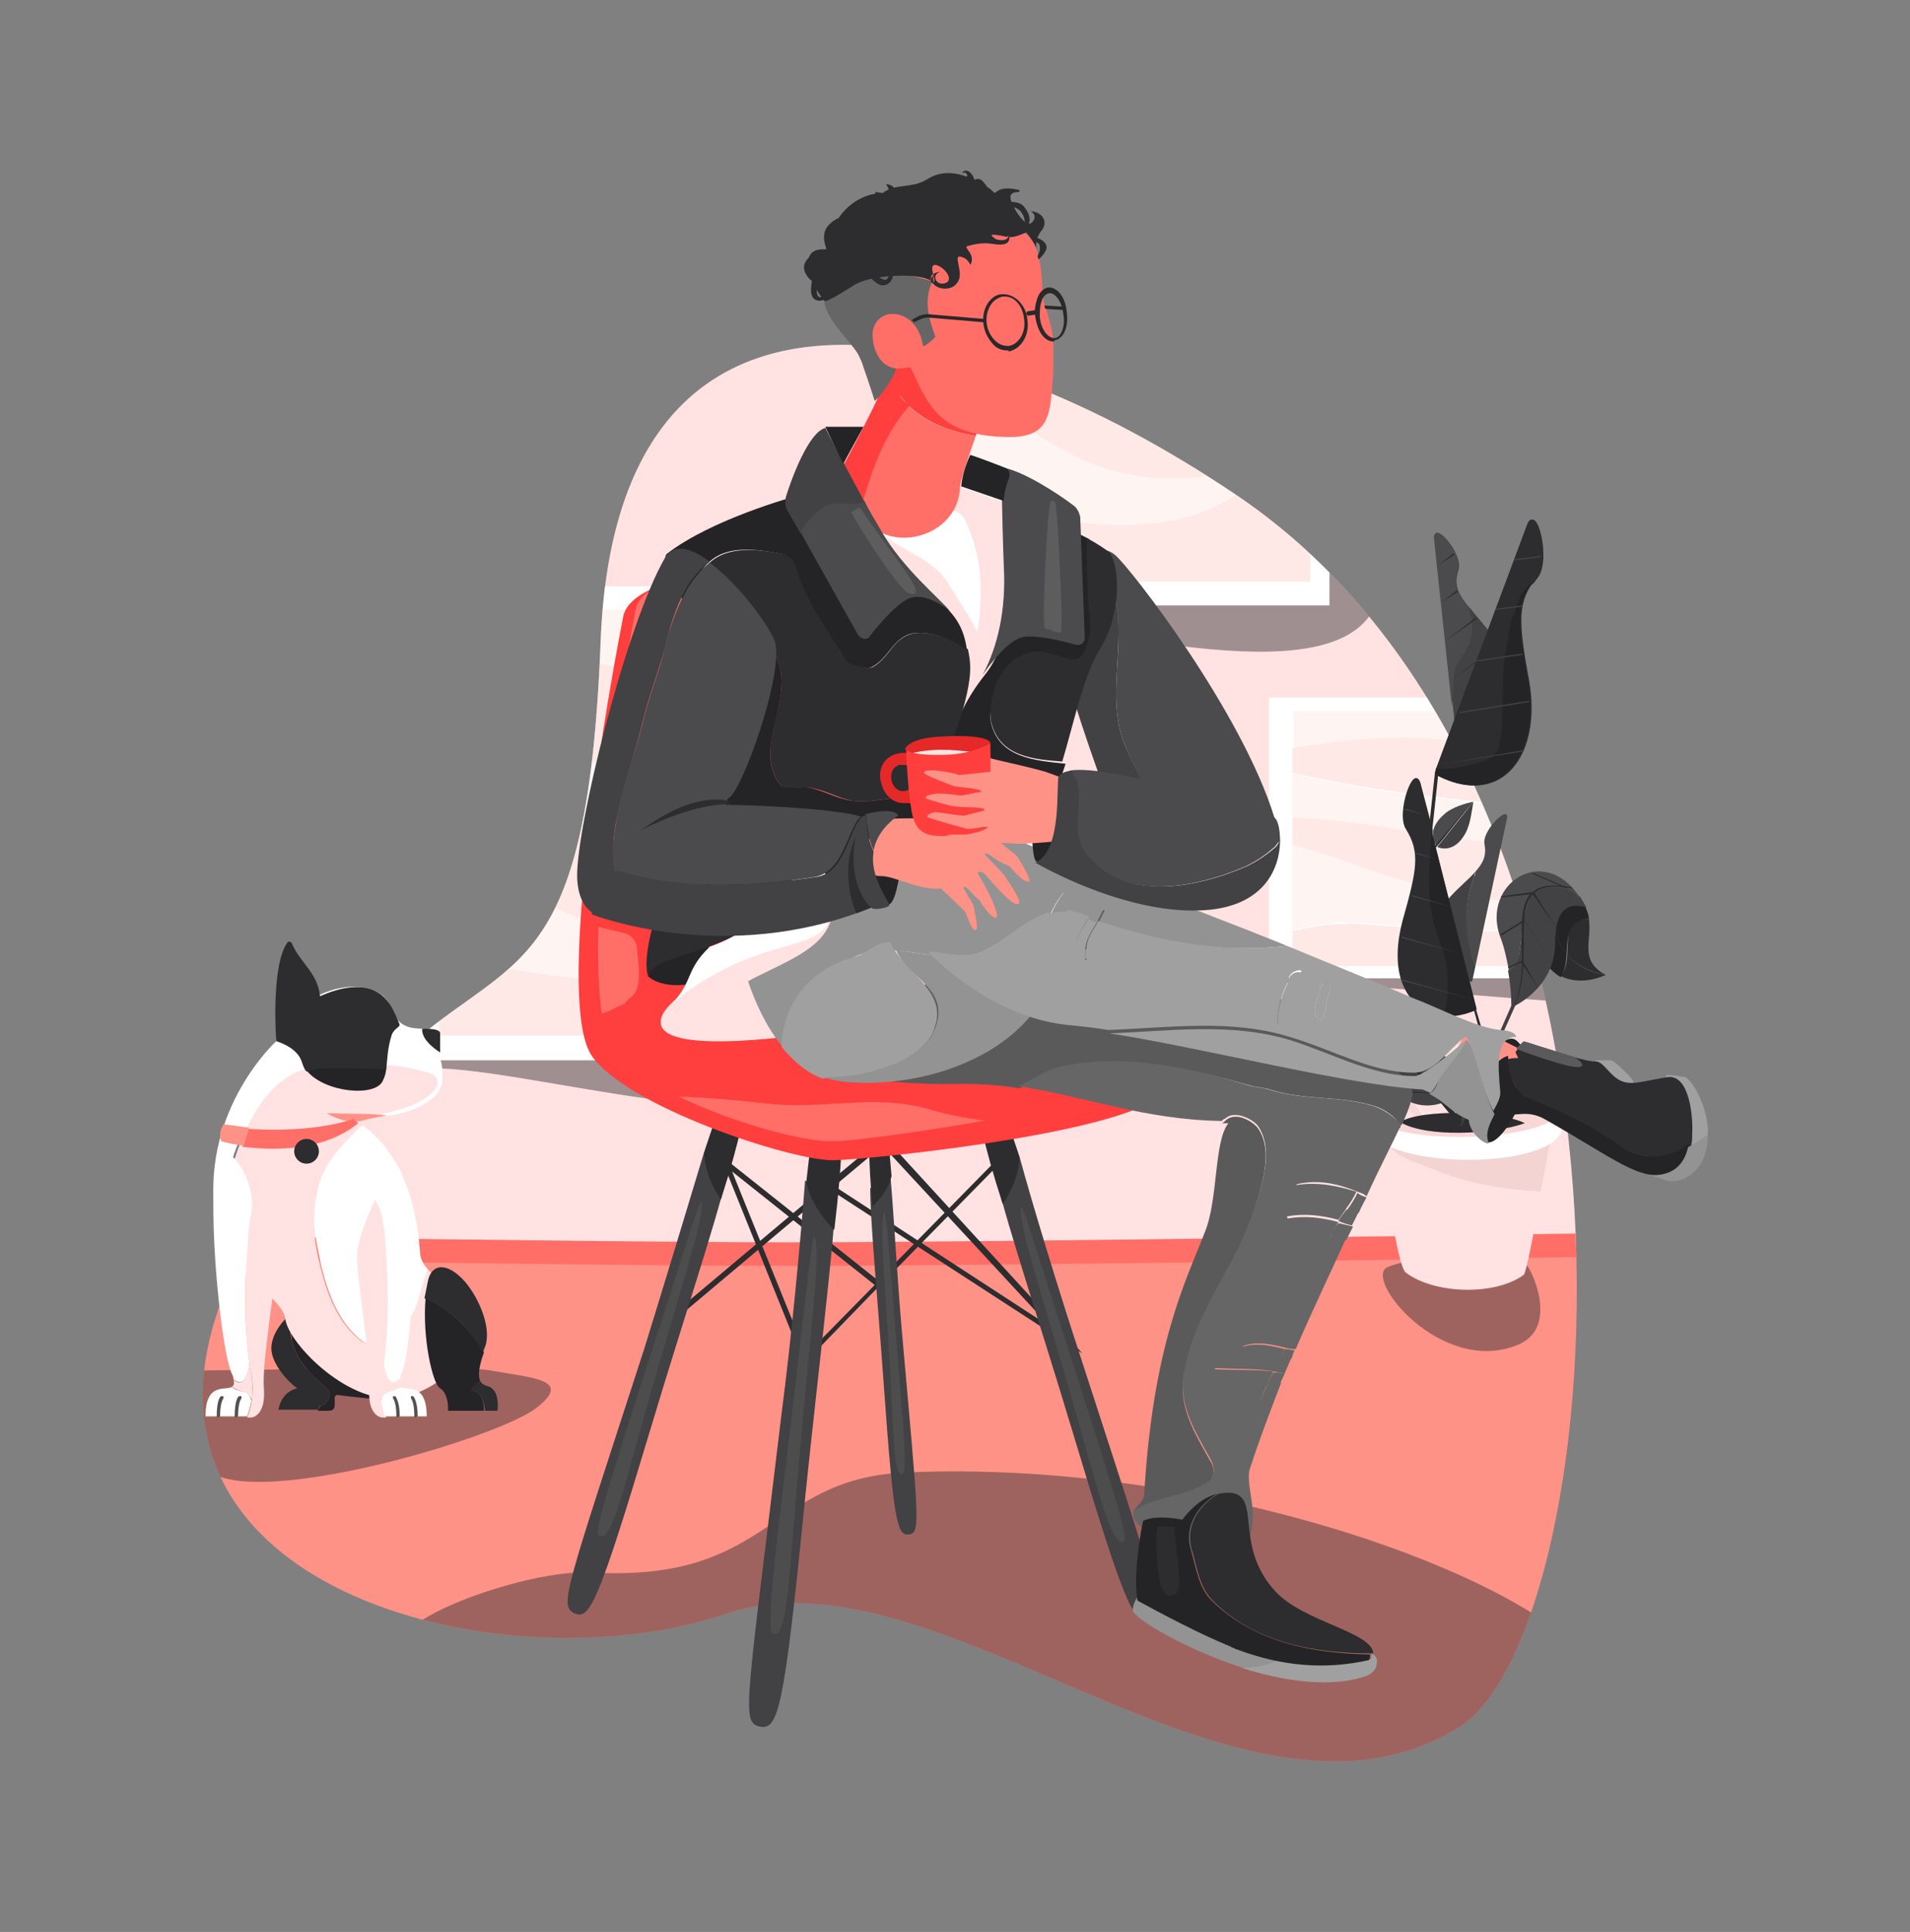 <svg id="Layer_1" xmlns="http://www.w3.org/2000/svg" xmlns:xlink="http://www.w3.org/1999/xlink" viewBox="0 0 170.1 172"><rect x="0" y="0" width="170.1" height="172" fill="#808080" stroke="none"/><style>.st1{fill:#fe9287}.st2{fill:#ffe2e1}.st3{fill:#ff6f68}.st4{opacity:.45;fill:#2d2c2f;enable-background:new}.st5{fill:#fff}.st6{opacity:.2}.st7{opacity:.5;fill:#fe9287;enable-background:new}.st9{fill:#f9d7d7}.st10{fill:#2d2c2f}.st11{fill:#424144}.st12{fill:#4b4a4c}.st13{fill:#242326}.st14{fill:#4d4d4d}.st15{fill:#ff3f3d}.st16{fill:#5b5a5a}.st17{fill:#666}.st18{fill:#a0a0a0}.st19{fill:#939393}.st20{fill:#2b2828}.st22{fill:#e52929}.st23{fill:#525252}</style><defs><path id="SVGID_1_" d="M129.9 153.8c-19.6 12.1-46.3-16.6-65.3-10.1C40.7 151.8-7.1 137 34.4 95 45 84.3 52.3 89 53.5 56.9 55 20.8 85.6 27.6 110 44c39.9 26.8 33.7 101.3 19.9 109.8z"/></defs><clipPath id="SVGID_2_"><use xlink:href="#SVGID_1_" overflow="visible"/></clipPath><g clip-path="url(#SVGID_2_)"><path class="st1" d="M42.5 177.6c2.5.2 5 .2 7.5.1 8.2-.4 16.2-.9 24.5-1.6 6.9-.6 13.6-1.4 20.6-2.4 4.4-.6 8.4-1.7 12.8-2.8 2.2-.5 4.3-1.2 6.4-2.1 18.8-8.6 38.7-14.5 56.1-25.5 5.1-2.2 10-5.1 14.2-8.7l-22.9-23H-17v60c8.3 1.2 16.1 2.1 24.3 2.9 11.9 1.1 23.4 2.5 35.2 3.1z"/><path class="st2" d="M-17-18.2v129.7h178.6s0-62.3 1.5-83.4c.8-11.3-1.3-45.3-1.3-45.3l-178.8-1z"/><path class="st3" d="M-17 109.5s65.4 1.1 87.2 1.1c22.9 0 91.5-1.1 91.5-1.1v2.1s-68.4 1.1-91.2 1.1c-21.9 0-87.5-1.1-87.5-1.1v-2.1z"/><path class="st4" d="M84.1 12.4s-1.8 42.2 0 42.2c8.9-.1 31.1 7.1 37.3.9 6.4-6.4.3-33.3-1.6-41-.3-1.2-1.4-2.1-2.6-2.1H84.1z"/><path class="st5" d="M83.2 11.7h35.2v42.2H83.2V11.7z"/><g class="st6"><path class="st1" d="M90.4 45.7c-1.9-.3-3.8.2-5.4 1v5.1h31.7V39.5c-2.1 1.4-4.3 2.9-6.6 4.5-6.1 4-13.1 2.7-19.7 1.7z"/><path class="st1" d="M97.5 32.9c-4-1-8.4-2.9-12.6-3.2v4c.1.1.2.1.3.2 4 2.3 7.3 5.4 11.4 7.1 3.1 1.4 6.6 1.8 10 1.5 1.7-.2 3.1-1.2 4.4-2.2 1.9-1.3 3.7-2.7 5.5-4v-4.7c-5.6 4.4-12.6 3-19 1.3zm-1.9-15c-3.6-.6-7.3.1-10.7 1.3V23c5.7 2.7 11.8 4.1 18.2 5.3 3.8.7 7.3-.2 10.6-2 1-.6 2-1.1 2.9-1.6v-4.6c-6.8 1-13.9-1-21-2.2z"/><path class="st7" d="M84.9 13.8v5.4c3.4-1.2 7.1-2 10.7-1.3 7.1 1.2 14.2 3.2 21 2.2v-6.3H84.9zm28.8 12.5c-3.2 1.8-6.8 2.7-10.6 2-6.4-1.2-12.5-2.5-18.2-5.3v6.6c4.2.3 8.6 2.2 12.6 3.2 6.4 1.7 13.5 3.1 19.1-1.4v-6.8c-.9.6-1.9 1.1-2.9 1.7zm-7 16.1c-3.4.3-6.9-.2-10-1.5-4.1-1.8-7.4-4.8-11.4-7.1-.1-.1-.2-.1-.3-.2v13c1.7-.8 3.5-1.3 5.4-1C97 46.7 104 48 110 44c2.3-1.6 4.5-3 6.6-4.5v-3.3c-1.8 1.3-3.6 2.7-5.5 4-1.4 1-2.8 2-4.4 2.2z"/></g><path class="st4" d="M38.2 52.9s-1.8 42.2 0 42.2c8.9-.1 31.1 7.1 37.3.9 6.4-6.4.3-33.3-1.6-41-.3-1.2-1.4-2.1-2.6-2.1H38.2z"/><path class="st5" d="M37.3 52.2h35.2v42.2H37.3V52.2z"/><g class="st6"><path class="st1" d="M44.5 86.1c-1.9-.3-3.8.2-5.4 1v5.1h31.7V80c-2.1 1.4-4.3 2.9-6.6 4.5-6.1 4-13.1 2.7-19.7 1.6z"/><path class="st1" d="M51.6 73.3c-4-1-8.4-2.9-12.6-3.2v4c.1.1.2.1.3.2 4 2.3 7.3 5.4 11.4 7.1 3.1 1.4 6.6 1.8 10 1.5 1.7-.2 3.1-1.2 4.4-2.2 1.9-1.3 3.7-2.7 5.5-4V72c-5.5 4.5-12.6 3-19 1.3zm-1.8-14.9c-3.6-.6-7.3.1-10.7 1.3v3.8c5.7 2.7 11.8 4.1 18.2 5.3 3.8.7 7.3-.2 10.6-2 1-.6 2-1.1 2.9-1.6v-4.6c-6.9 1-14-1-21-2.2z"/><path class="st7" d="M39 54.3v5.4c3.4-1.2 7.1-2 10.7-1.3 7.1 1.2 14.2 3.2 21 2.2v-6.3H39zm28.8 12.4c-3.2 1.8-6.8 2.7-10.6 2-6.4-1.2-12.5-2.5-18.2-5.3V70c4.2.3 8.6 2.2 12.6 3.2 6.4 1.7 13.5 3.1 19.1-1.4V65c-.9.7-1.9 1.2-2.9 1.7zm-7 16.2c-3.4.3-6.9-.2-10-1.5-4.1-1.8-7.4-4.8-11.4-7.1-.1-.1-.2-.1-.3-.2v13c1.7-.8 3.5-1.3 5.4-1 6.7 1.1 13.6 2.4 19.7-1.7 2.3-1.5 4.5-3 6.6-4.5v-3.3c-1.8 1.3-3.6 2.7-5.5 4-1.5 1.1-2.8 2.1-4.5 2.3z"/></g><path class="st4" d="M114.2 62.5s-2.2 25.1 0 25c10.7-.1 37.6 4.2 45.1.5 7.7-3.8.4-19.8-1.9-24.3-.4-.7-1.7-1.2-3.2-1.2h-40z"/><path class="st5" d="M113 62.1h42.5v25H113v-25z"/><g class="st6"><path class="st1" d="M121.7 82.3c-2.4-.2-4.6.1-6.6.6V86h38.3v-7.3c-2.6.9-5.2 1.7-8 2.6-7.2 2.4-15.6 1.6-23.7 1z"/><path class="st1" d="M130.3 74.7c-4.8-.6-10.2-1.8-15.2-1.9v2.4l.4.1c4.8 1.4 8.8 3.2 13.8 4.2 3.8.8 8 1.1 12.1.9 2-.1 3.7-.7 5.4-1.3 2.3-.8 4.5-1.6 6.7-2.4v-2.8c-6.9 2.6-15.4 1.8-23.2.8zm-2.2-8.9c-4.4-.4-8.8.1-13 .8v2.2c6.9 1.6 14.3 2.4 22 3.1 4.3.4 8.6 0 12.8-1.2 1.2-.3 2.4-.6 3.5-.9v-2.7c-8.2.6-16.8-.6-25.3-1.3z"/><path class="st7" d="M115.2 63.4v3.2c4.1-.7 8.5-1.2 13-.8 8.5.7 17.1 1.9 25.4 1.3v-3.8h-38.4zm34.7 7.4c-4.1 1.2-8.5 1.6-12.8 1.2-7.7-.7-15.1-1.5-22-3.1v3.9c5 .2 10.4 1.3 15.2 1.9 7.8 1 16.3 1.9 23.1-.8v-4c-1.1.2-2.3.5-3.5.9zm-8.5 9.5c-4.2.2-8.3-.1-12.1-.9-5-1-9-2.9-13.8-4.2l-.4-.1v7.7c2-.5 4.2-.8 6.6-.6 8 .6 16.5 1.4 23.8-1 2.8-.9 5.4-1.8 8-2.6v-2c-2.2.8-4.4 1.6-6.7 2.4-1.7.6-3.3 1.2-5.4 1.3z"/></g><path class="st4" d="M43.6 122c3.9.7 7.5.8 4.1 3.4-3.5 2.6-22.7 8.3-28.3 6-3.9-1.6-12.5-4.4-15.8-4.6-8.3-.7-6-4.6-6-4.6 16.3 0 43.3-.7 46-.2zm9.1 18c16 .9 15.7-8.3 27.8-8.9 34.8-1.6 71.1 15.9 60.7 22.6s-33.1 2.2-45.1.8-26.7 2.9-37.4 2.9-8.4-9.7-19.1-10.3c-10.7-.5 6-7.5 13.1-7.1z"/></g><path class="st4" d="M123.6 112.8c2.9-1.2 9.3-.9 12.4-.1.2 0 3.1 5.6-1 7.1-6.8 2.6-13.7-6.1-11.4-7z"/><path d="M123.6 101.9c1 1.3 2.6 1.6 4 2.2 3.1 1.3 6.4 1.8 9.6 2 .7-3.5 1.3-7 1.3-7h-16.4s.1.7.4 1.6c.4.5.7.8 1.1 1.2z" fill="#f4d3d3"/><path class="st2" d="M127.6 104.1c-1.4-.6-3-.9-4-2.2-.3-.4-.7-.8-1.1-1.1l.3 1.2c.6 2.4 1.6 10.7 2.4 11.3 2.5 1.9 7.9 2.1 10.5.2.2-.1.9-3.8 1.6-7.4-3.4-.2-6.6-.7-9.7-2z"/><path class="st5" d="M139.1 100.5v-1.8h-1.6c-3.6-1.5-12.4-1.8-15.2 0h-.8v1.7h.1c2 3.9 16.9 3.7 17.5.1z"/><path class="st9" d="M124.2 97l2 2.9c.3 0 .6 0 .9-.1l-2-2.8c-.3-.1-.6-.1-.9 0z"/><path class="st2" d="M127.9 97.3c-.9-.2-1.9-.4-2.8-.4l2 2.8h.6c.6-.1 1.1-.6 1.4-1.2.3-.7-.7-1-1.2-1.2zm-4-.3c-1.4.3-2.4.8-2.4 1.5 0 .5.3 1 .9 1.4 1.3 0 2.5 0 3.8-.1l-2-2.9c-.1.1-.2.1-.3.1z"/><path class="st1" d="M134.4 99.1c0 .2 0 .5.1.8h.1c.2-.8.1-1.6.2-2.4 0-.2.1-.3.1-.5h-.3c0 .6-.1 1.3-.2 2.1z"/><path class="st9" d="M134.9 96.9c0 .2-.1.3-.1.5-.1.8 0 1.6-.2 2.4h-.1c0-.2-.1-.5-.1-.8.1-.7.2-1.5.2-2.2-3.4-.5-8-.5-10.8.1 1.4-.1 2.7 0 4.1.4.5.1 1.5.5 1.2 1.1-.2.6-.7 1.1-1.4 1.2-1.8.1-3.5.2-5.3.2 3.6 2.4 16.7 1.6 16.7-1.2 0-.7-1.7-1.3-4.2-1.7z"/><path class="st10" d="M135.8 100c-2.1-1.1-9.3-1.3-11.1-.1 2.3 1.4 8.3 1.1 11.1.1z"/><path class="st11" d="M127.8 47.9l1.8 16.8c3.1.2 6.4-4 3.3-8.1-2.4-3.1-3.7-3.8-3-5.9.4-1.4-2.2-4.4-2.1-2.8z"/><path class="st11" d="M130.7 57.8c.6-1.2.6-2.5.2-3.7.5.7 1.2 1.4 2 2.5 3.1 4.1-.2 8.2-3.3 8.1l-.2-1.8c.1-1 .1-2 .2-2.9.1-.9.7-1.5 1.1-2.2z"/><path class="st12" d="M129.8 50.7c-.4 1.4 0 2.2 1 3.4.4 1.2.5 2.5-.2 3.7-.4.8-1 1.3-1.1 2.2-.1.9-.1 1.9-.2 2.9l-1.6-15c0-1.6 2.6 1.4 2.1 2.8z"/><path class="st10" d="M129.5 64l4.5-3.2v-.1h-.1l-4.4 3.3zm-.2-3.5l4.2-3v-.1h-.1l-4.1 3.1c-.1-.1-.1 0 0 0-.1 0-.1 0 0 0-.1 0-.1 0 0 0zm-.6-3.4c.1 0 .1 0 0 0l2.8-2V55h-.1l-2.7 2.1c0-.1 0-.1 0 0 0-.1 0-.1 0 0zm-.3-3.5s.1-.1 0 0l1.4-.9v-.1h-.1l-1.3 1c0-.1 0-.1 0 0 0-.1 0-.1 0 0 0-.1 0 0 0 0zm-.3-3.3l1.4-.9v-.1h-.1l-1.3 1c-.1-.1-.1-.1 0 0-.1 0-.1 0 0 0z"/><path class="st12" d="M128.5 72.6c-1.4 1.3-.8 2.4-.6 2.7l3.3-3.9h-.1c-.4.1-1.8.4-2.6 1.2z"/><path class="st11" d="M131.2 71.5v-.1l-3.2 4c.2.1 1.5.6 2.5-1.2.5-.9.6-2.3.7-2.7z"/><path class="st10" d="M131.2 71.3l-3.3 3.9-.7.8v.1h.1l.7-.8c0 .1 3.2-4 3.2-4z"/><path class="st10" d="M128.2 75l-.3-1.7.3 1.7zm1.6-2l-.2-1.1.2 1.1c.1 0 0 0 0 0zm.8-1l-.1-.5.1.5zm-1.6 2l-.3-1.6.3 1.6z"/><path class="st10" d="M128.2 75c0-.1 0-.1 0 0 0-.1 0-.1 0 0l1.8-.2-1.8.2zm1.6-2c0-.1 0-.1 0 0 0-.1 0-.1 0 0l1.1-.2-1.1.2zm.8-1l.5-.1-.5.1zm-1.6 2l1.6-.2-1.6.2zm-1.2-5.3c0-.1.1-.1.2-.1s.1.1.1.2l-3.4 31.6h-.3l3.4-31.7z"/><path class="st10" d="M136 46.7l-8.1 21.7c-.1.3 0 .5.3.7 3.6 1.8 6.3.5 7.5-2.3.7-1.6.9-3.8.5-6.1-1-5.4-1.1-7.2.7-9.3 1.2-1.4-.1-6.7-.9-4.7z"/><path class="st10" d="M135 54.6c0 .1-.2.2-.2.3-.2.5-.2.9-.3 1.4-.1.3 0 .5-.1.8l-.3 1.5c-.4 2.7.1 5.2-.5 7.8-.3 1-1.3 1.4-2.2 1.6-1.1.3-2.3.5-3.4.4l8.1-21.7c.8-2 2.1 3.3.8 4.8-.1.1-.2.3-.3.4-.9.7-1.5 1.6-1.6 2.7z"/><path class="st13" d="M127.9 68.4c1.1.2 2.3-.1 3.4-.4.9-.2 2-.6 2.2-1.6.6-2.6.1-5.2.5-7.8.1-.5.1-1 .3-1.5.1-.3 0-.5.1-.8.1-.5.1-.9.3-1.4 0-.1.2-.2.2-.3.2-1.1.7-2.1 1.6-2.8-1.5 2-1.3 3.8-.4 8.9.4 2.3.2 4.4-.5 6.1-1.2 2.8-3.9 4.1-7.5 2.3-.2-.1-.3-.4-.2-.7z"/><path class="st11" d="M128.1 68.1l7.6-1.2v-.1h-.1l-7.5 1.3c0-.1-.1-.1 0 0-.1-.1 0 0 0 0zm1.9-4.6l6.2-1v-.1h-.1l-6.2 1c.1 0 0 0 .1.1-.1-.1 0 0 0 0zm1.5-4.6l4.1-.6v-.1h-.1l-4.1.6c.1 0 0 0 .1.1-.1-.1 0 0 0 0zm1.8-4.6l2.3-.3v-.1h-.1l-2.3.3c.1 0 0 0 .1.1-.1-.1 0 0 0 0zm1.6-4.4l2.3-.3v-.1h-.1l-2.3.3c.1 0 0 0 .1.1-.1 0 0 0 0 0z"/><path class="st10" d="M141.5 81.8c.3 2-.9 3.7 1.5 5-1.6.7-3 .6-4 .1.8-1 .5-2.5.7-3.8.2-.9 1-1.3 1.8-1.3z"/><path class="st13" d="M137.2 83.2c1.8-5 3.7-3.3 4.1-2.2.1.3.2.5.2.8-.8 0-1.6.5-1.8 1.4-.3 1.2 0 2.7-.7 3.8-1.5-.9-2.2-2.5-1.8-3.8z"/><path class="st11" d="M138.5 80.6s.1-.1 0 0h.1c-.3 1.8 0 3.2.9 4.3 1.1 1.3 2.7 1.7 3.3 1.8v.1c-.6-.1-2.3-.5-3.3-1.9-.9-1-1.2-2.5-1-4.3zm-3.8 8.7c0-.1.1-.1.2-.1s.1.1.1.2l-4.8 10.8h-.3l4.8-10.9z"/><path class="st11" d="M135.3 84.9c.3-1.9.3-3.7 1.1-5.4.1-.2.4-.4.6-.5 1.1-.2 2.5-.2 3.4.6.1.1.2.2.3.2.2.3.4.7.6 1-1.6-.5-2.8.1-2.8 3.1 0 4.2-3.9 5.8-3.9 5.8 0-1.1-.1-2.2-.3-3.3.6-.3.9-.9 1-1.5z"/><path class="st12" d="M140.7 79.9c-.1 0-.2-.1-.3-.2-.9-.8-2.3-.8-3.4-.6-.3 0-.5.2-.6.5-.9 1.7-.8 3.5-1.1 5.4-.1.6-.4 1.2-.9 1.5-.2-1-.4-2.1-.8-3.1-1.7-4.7 3.9-8.4 7.1-3.5z"/><path class="st10" d="M134.7 89.9c1-1.8 1-4 1-6 0-1.9 0-3.6.9-4.4.7-.6 1.8-.7 3.4-.4V79c-1.7-.3-2.8-.2-3.5.4-1 .8-1 2.5-1 4.5.1 1.9.1 4.1-.8 6z"/><path class="st10" d="M137 88l-1.4-2.5-1.3.6v.1l1.2-.5L137 88zm1.3-2.2l-2.6-3.9-2.1 1.3.1.1 2.1-1.3 2.5 3.8zm.3-3.2l-2-3.2-2.9.4v.1l2.8-.3 2.1 3zm1.3-1.7l-.4-1.9-3-1.3v.1l3 1.3.4 1.8z"/><path class="st11" d="M123.1 95.7c2.1 3.5 4.7 2.7 5.3 2.5l-6.8-8.7v.3c0 .9.3 3.9 1.5 5.9z"/><path class="st12" d="M128.3 94.9c-.9-.8-2-1.1-2.9-1.9-.7-.6-1.3-1.3-1.8-2.1-.1-.1-.2-.3-.4-.4l-.4-.6c1.3.4 3.2 1.2 4.5 2.4 1.6 1.5 2 2.9 1.9 3.9-.1-.5-.5-1-.9-1.3z"/><path class="st11" d="M122.9 89.9l.4.6c.1.1.3.2.4.4.4.8 1.1 1.5 1.8 2.1.9.8 2 1.1 2.9 1.9.4.4.8.8 1 1.3 0 .7-.2 1.3-.6 1.8l-1.5.1-5.6-8.6.3.1c.1.1.5.2.9.3z"/><path class="st10" d="M121.6 89.6l6.8 8.7 1.5 1.8c.1.1.2.1.2 0 0 0 0-.1.1-.1v-.2l-1.5-1.8-7.1-8.4z"/><path class="st10" d="M128 97.3l-3.7-.2s-.1 0-.1.1c0 0 0 .1.1.1h3.7c0 .1 0 .1 0 0zm-3.5-4.2s0-.1 0 0l-2.4-.2s-.1 0-.1.1c0 0 0 .1.1.1h2.4c0 .1 0 0 0 0zm-1.6-2.1l-1.1-.1s-.1 0-.1.1c0 0 0 .1.1.1l1.1-.1c-.1.1 0 .1 0 0zm3.5 4.3c0-.1-.1-.1 0 0l-3.6-.3s-.1 0-.1.1c0 0 0 .1.1.1l3.6.1c-.1.1 0 0 0 0z"/><path class="st10" d="M128.5 93.5s0-.1 0 0c-.1-.1-.1 0-.1 0l-.5 3.8s0 .1.1.1.1 0 .1-.1l.4-3.8zm-3.7-2.9c-.1-.1-.1 0-.1 0l-.3 2.5s0 .1.1.1c0 0 .1 0 .1-.1l.2-2.5zm-1.9-.6c0-.1 0-.1 0 0-.1-.1-.1 0-.1 0l-.1 1.1s0 .1.1.1c0 0 .1 0 .1-.1V90zm3.8 1.8c0-.1 0-.1 0 0-.1-.1-.1 0-.1 0l-.4 3.5s0 .1.1.1c0 0 .1 0 .1-.1l.3-3.5z"/><path class="st12" d="M131.3 78c.1-.1.1-.3.1-.4.7-.8 1-1.4.8-2.5-.2-1.2 2.3-3.6 2-2.2L131.4 86c-1.1-2.5-1.1-5.4-.1-8z"/><path class="st11" d="M129 80c1-1.1 1.9-1.8 2.4-2.4 0 .1-.1.3-.1.4-1 2.6-.9 5.5.1 8l-.3 1.4c-2.7-.2-5.2-4.1-2.1-7.4z"/><path class="st10" d="M131.2 86.8l-3.6-3.2 3.6 3.2c.1 0 .1 0 0 0zm.6-3s-.1 0 0 0l-3.4-3 3.4 3c0-.1 0-.1 0 0zm.7-3l-2.2-2 2.2 2c.1 0 .1 0 0 0zm.6-3l-1.1-.9 1.1.9c.1 0 .1 0 0 0zm.6-2.8l-1.1-.9 1.1.9c.1-.1.1 0 0 0 .1 0 .1 0 0 0zm-2.5 14.7c0-.1.1-.1.1-.1.1 0 .1.1.1.1l1.3 4.4h-.3l-1.2-4.4z"/><path class="st10" d="M126.4 69.7l5.1 20.1c-3.5 1.5-5.8.1-6.7-2.5-.5-1.5-.4-3.4.1-5.3 1.3-4.6 1.6-6.1.3-8.2-.9-1.4.7-5.9 1.2-4.1z"/><path class="st10" d="M125 82c1.3-4.6 1.6-6.1.3-8.2-.9-1.4.6-5.9 1.2-4.1l1.1 4.2c-.2 3.2-.6 6.4.6 9.5.9 2.1 1.1 4.7.5 6.9-1.9-.1-3.2-1.3-3.8-3.1-.5-1.4-.5-3.3.1-5.2z"/><path class="st13" d="M128.1 83.5c-1.2-3.1-.8-6.3-.6-9.5l4 15.9c-1.1.5-2 .6-2.9.6.6-2.4.4-4.9-.5-7z"/><path class="st11" d="M131.3 89l-6.5-1.7v-.1h.1l6.4 1.8s.1 0 0 0zm-1.2-4.1l-5.3-1.4v-.1c0-.1 0 0 .1 0l5.2 1.5c0-.1 0-.1 0 0zm-.9-4.2l-3.5-.9v-.1h.1l3.4 1c0-.1 0 0 0 0zm-1.2-4.2l-2-.5v-.1h.1l1.9.6c.1 0 .1 0 0 0 .1 0 .1 0 0 0zm-.9-3.9l-2-.5V72h.1l1.9.6c0-.1 0-.1 0 0z"/><path class="st10" d="M96.4 120.5l-22.5-14.6-15.1 12.7-.3-.4 15-12.6-.9-.6.3-.4 1 .6 4.8-4 .2.2 17.5 19.1zm-22.1-14.9l19.2 12.5L78.6 102l-4.3 3.6z"/><path class="st10" d="M71.6 121.4l-7.5-18.6L78.2 114l11.5-11.7.3.3-11.5 11.7.6.5-.3.4-.7-.5-6.5 6.7zm-6.4-17.1l6.6 16.3 6.1-6.2-12.7-10.1z"/><path class="st11" d="M69.6 125.9c-3.1 25.8-3.6 27.4-2 27.8 1.7.4 2.2-1.2 4.1-20.3 1.1-10.7 2.5-21.9 2.7-26.4-.8-.7-1.7-1.4-2.7-1.9-.4 5.3-1.2 13.9-2.1 20.8z"/><path class="st14" d="M71.2 129.6c1.3-14.3 1.8-17.4 1.4-19.4-.2-1.2-.7 4.2-2.4 18.5-1.4 11.2-1.9 16.5-1.4 16.7 1.4.8 1.5-5.9 2.4-15.8z"/><path class="st10" d="M73.5 96.6c-.5-.3-1.1 3.2-1.7 8.7.5 2 1.7 3.4 2.5 4.2 1.6-13.4-.1-12.5-.8-12.9z"/><path class="st11" d="M57.4 120c-7 21.6-7.6 22.9-6.3 23.6 1.4.7 2.1-.6 6.9-16.6 2.7-9 5.8-18.3 6.7-22.2-.6-.8-1.2-1.5-2-2.2-1.3 4.3-3.5 11.6-5.3 17.4z"/><path class="st14" d="M58.1 123.5c3.5-12 4.4-14.6 4.4-16.4 0-1.1-1.3 3.5-5.2 15.5-3 9.4-4.4 13.8-4 14.1 1.2.9 2.4-4.9 4.8-13.2z"/><path class="st10" d="M65.6 95.5c-.4-.4-1.4 2.6-2.9 7.1.1 1.9.9 3.3 1.5 4.2 3.6-11.3 1.9-10.9 1.4-11.3z"/><path class="st11" d="M96.1 120.4c7 21.6 7.6 22.9 6.3 23.6-1.4.7-2.1-.6-6.9-16.6-2.7-9-5.8-18.3-6.7-22.2.6-.8 1.2-1.5 2-2.2 1.2 4.4 3.4 11.6 5.3 17.4z"/><path class="st14" d="M95.3 124c-3.5-12-4.4-14.6-4.4-16.4 0-1.1 1.3 3.5 5.2 15.5 3 9.4 4.4 13.8 4 14.1-1.1.8-2.4-4.9-4.8-13.2z"/><path class="st10" d="M87.9 95.9c.4-.4 1.4 2.6 2.9 7.1-.1 1.9-.9 3.3-1.5 4.2-3.6-11.2-1.9-10.8-1.4-11.3z"/><path class="st11" d="M80.3 118.3c1.5 17 1.7 18.1.7 18.3-1.1.2-1.4-.9-2.3-13.4-.5-7.1-1.2-14.4-1.2-17.4.5-.5 1.1-.8 1.8-1.1.3 3.4.6 9 1 13.6z"/><path class="st14" d="M79.2 120.7c-.6-9.4-.8-11.4-.5-12.7.2-.8.4 2.8 1.2 12.2.6 7.4.9 10.9.5 11-.9.4-.8-4-1.2-10.5z"/><path class="st10" d="M78.5 99c.3-.2.6 2.1.9 5.7-.3 1.3-1.2 2.2-1.7 2.7-.8-8.9.3-8.2.8-8.4z"/><path class="st15" d="M55.5 54.9c-2.1 10.8-5.9 34.5-2.8 39.1 3.1 4.5 17.6 9.3 21.5 9.3 3.9-.1 29.5-2.8 29.6-6.7 0-.3.1-1.3-.1-1.4-3-1.2-14.2-3.4-16.4-7.8-2.2-4.6-9.7-28.5-11.2-33.4-1.3-4.7-19.7-3.9-20.6.9z"/><path class="st3" d="M55.8 89.3c-.2-.3.4-.1.2-.4 1.6-.8.9-3.3.8-4.8-.1-.4-.5-.9-1-1.1-.9-.2-1.7-.4-2.5-.6-.1 3.1 0 5.8.3 7.9l.3-.1c.6-.3 1.3-.7 1.9-.9zm47.9 5.8c0-2.6-14.1-3.2-16.4-7.8-2.2-4.6-9.1-27.9-11.2-33.4-1.7-4.5-18.6-4.3-19.5.4-1 5.2-2.2 13.3-2.9 20.8 3.4-.8 6.8-1.4 10.4-.8 2.3.5 4.5 1 6.4 2.3 1 .7 1.8 1.7 2.7 2.5.6.7.9 1.6 1.4 2.4.2.3.3.7.4.9 2.8 6.2 9.1 9.3 15.9 10.3 2.6.4 5 1.5 7.8 2.2.9.2 1.6 1.2 1.4 2 2.2-.5 3.6-1.2 3.6-1.8zm-35.6 3.1c-2.6-.3-5.1-.5-7.7-.6 4.9 2.4 11.3 4.1 13.8 4 1.7 0 7.7-.8 13.9-1.9-1.7-.2-3.4-.5-5.1-1-4.9-1.4-9.9.2-14.9-.5z"/><path class="st15" d="M98.7 95.2c-2.8-.7-5.2-1.9-7.8-2.2-6.8-1-13.1-4.1-15.9-10.3-.1-.3-.2-.7-.4-.9-.5-.8-.7-1.7-1.4-2.4-.9-.8-1.7-1.9-2.7-2.5-2-1.3-4.1-1.9-6.4-2.3-3.6-.6-7 0-10.4.8-.2 2.5-.4 4.9-.5 7.1.8.2 1.7.4 2.5.6.6.2.9.7 1 1.1.1 1.6.7 4-.8 4.8.2.3-.4.1-.2.4-.7.2-1.3.6-2 .8l-.3.1c.2 1.3.5 2.3.9 3 1.1 1.6 3.3 3.1 5.9 4.3 2.5.1 5.1.3 7.7.6 5 .6 10-.9 15 .6 1.7.5 3.4.8 5.1 1 4.4-.8 8.9-1.7 11.9-2.7.5-.8-.2-1.7-1.2-1.9z"/><path class="st16" d="M111.2 96.6c.6.2 1.3.2 1.9.4 3.1 1 6.3.5 9.4 1.5.9.3 1.7.9 2.3 1.7.6-1.2.9-2.2 1-2.7.6-3.8-25.6-15.1-25.6-15.1s-2.5-5.1-6.1-7.5c-5.6-3.6-23.3-2.3-26.4 3.6-5.2 9.9 6.1 16.8 7.6 17.2 2 .5 6.3.9 10.4.8 1.7 0 3.4.1 5.1.4 1.3-.7 2.5-1.6 4-1.8 5.7-1.2 11 0 16.4 1.5zm-3.4 33.5c-1.4-2.5-3-5-2.3-8 1-5.3 4.6-9.1 6.1-14 .7-2.4 1.9-5.6.4-7.7-.5-.6-2-1.5-2.9-.6-.1.1-.2.2-.3.2h.6c-1.3 1.6-.9 6.8-2.1 9.7-1.7 4.4-4.6 9.9-5.4 23.3 0 .7-.8 1.1-1 1.7 1.8-1.3 4.6-1.2 6.6-2.6.7-.5.7-1.4.3-2z"/><path class="st17" d="M114.6 108.5c.4 1.5 2.1 1.8 3.8 1.9.2-.6.5-1.1.8-1.6-1.5-.4-3-.6-4.6-.3z"/><path class="st17" d="M118.4 110.4h1.5l.6-1.2c-.4-.1-.8-.2-1.3-.3-.4.4-.6.9-.8 1.5zm-3.1 9.8c-.3 0-.6-.1-.9-.1-.1.3-.2.5-.3.8.3 0 .6.1.9.1.1-.3.2-.6.3-.8z"/><path class="st17" d="M110.7 119.9c-.1 0-.2.2-.1.4 1.2.3 2.3.5 3.5.6.1-.2.2-.5.3-.8-1.2-.3-2.5-.6-3.7-.2zm2.2 3.2c.4 0 .8.1 1.1.1.1-.3.3-.6.4-.9-.3-.1-.7-.1-1-.1-.2.3-.3.6-.5.9z"/><path class="st17" d="M108.1 121.9c0 .4.4.5.6.6 1.4.2 2.8.5 4.2.6.2-.3.3-.6.5-1-1.7-.2-3.5-.1-5.3-.2zm12.3-12.8l.6-1.2c-.4 0-.8-.1-1.1-.2-.2.3-.5.6-.7 1 .4.2.8.3 1.2.4z"/><path class="st17" d="M122.4 98.5c-3.1-1-6.3-.5-9.4-1.5-.6-.2-1.3-.2-1.9-.4-5.4-1.6-10.7-2.8-16.4-1.7-1.5.3-2.7 1.2-4 1.8 5.9.9 11.2 3 18.1 3.1.1-.1.2-.2.3-.2.8-.8 2.4 0 2.9.6 1.5 2.1.4 5.3-.4 7.7-1.6 4.9-5.1 8.7-6.1 14-.7 3 .9 5.5 2.3 8 .4.7.4 1.6-.2 2-2 1.4-4.8 1.3-6.6 2.6-.2.4-.1.9.8 1.6 0 0 3.5 3.3 7.5 1.5.7.2 1.8-.1 2-.8.8-2.2-.4-4.6 0-6 .8-2.5 1.8-5.1 2.8-7.7-.4 0-.8-.1-1.1-.1-.3.6-.6 1.3-.8 2 .2-.7.4-1.3.8-2l-4.2-.6c-.2-.1-.6-.2-.6-.6 1.7.1 3.5 0 5.3.3.2-.4.5-.9.7-1.3-1.2-.1-2.3-.3-3.5-.6-.1-.1 0-.4.1-.4 1.2-.4 2.5-.1 3.7.2.1-.2.1-.4.2-.6-.1.2-.1.4-.2.6.3.1.6.1.9.1 1.5-3.5 3.1-6.8 4.5-9.9h-1.5c-1.7 0-3.3-.4-3.8-1.9 1.6-.3 3.1-.1 4.6.3.2-.3.5-.7.7-1-1.5-.2-2.9-.6-4.3-1.3-.2-.1-.4-.8 0-.9 1.9-.4 3.6 0 5.3.7.1-.2.2-.4.2-.6-.1.2-.1.4-.2.6.3.1.6.2.8.4 1.2-2.6 2.3-4.7 3.1-6.4-.7-.7-1.5-1.3-2.4-1.6z"/><path class="st17" d="M114.4 122.3c.2-.5.4-.9.6-1.4-.3 0-.6 0-.9-.1-.2.4-.4.9-.7 1.3.4.1.7.1 1 .2zm1.1-16.8c-.4.1-.2.8 0 .9 1.4.8 2.9 1.1 4.3 1.3.4-.5.7-1 1-1.6-1.6-.5-3.4-.9-5.3-.6zm6.2 1.1c-.3-.1-.6-.2-.8-.4-.3.6-.6 1.1-1 1.6.4.1.8.1 1.1.2.2-.5.5-1 .7-1.4z"/><path class="st18" d="M122.3 147.3c-.2-.2-.1 0-.2.4-2.9.7-5.6.6-8.2 0-.3.2-.6.3-.9.4-.8.3-1.6.3-2.4.4 3.8 1.2 8 1.8 11.1.7.5-.2.9-.6.9-1.1.1-.3 0-.6-.3-.8z"/><path class="st19" d="M113.9 147.7c-4.2-1-8.3-3.2-12.2-5.3-.1-.1 0-.4-.1-.5-.5.3-.8 1.3-.7 1.5.1.7 4.6 3.4 9.8 5.1.8-.1 1.6-.1 2.4-.4.2-.1.5-.2.8-.4z"/><path class="st10" d="M106.1 137.8c.5 1.7.7 3.5 1.9 4.7 3.8 3.8 9.1 4.7 14.3 4.7-.1-1.9-6.2-2.8-8.7-5.5-3.8-4.1-1.2-8.5-4-8.8-.4 0-.7 0-1.1.1-1.7 1-2.9 2.8-2.4 4.8z"/><path class="st13" d="M107.9 142.5c-1.2-1.2-1.4-3.1-1.9-4.7-.5-2 .7-3.8 2.4-4.8-1.8.4-3.1 2.3-3.1 2.3s-2.3-.5-3.5.1c-.2 1-.9 4.7-.5 7.1 2 1.1 5.6 3 8.3 4.1.1.1.3.1.4.2l.3.1c3.8 1.4 7.6 1.8 11.6.9.1-.1.1-.3.1-.5-5-.1-10.2-1-14.1-4.8z"/><path class="st10" d="M103.1 136c-.3.8 0 4.4.3 5.2.3.9.8 1.1 1.4.6s-.3-5.1-.2-5.9c0 .1-1.4-.1-1.5.1z"/><path class="st11" d="M100.2 66.4c-1.6-3.8-.2-8.1-.7-12.2-.1-.9-1.4-1.5-2.2-2.2-.5-.6-1-1.2-1.4-1.8-1.4 1.5-2.5 4.1-2.1 5.5 1.9 8.3 7.3 22.4 8.3 23.2.3.3 1.7-1 3.4-2.1-.4-.7-.8-1.4-1.1-2.1-1.4-2.9-3-5.5-4.2-8.3z"/><path class="st12" d="M113.5 72.8c-2.9-9.4-12.7-22.1-14.2-23.4-1.1-.9-2.4-.4-3.4.8.4.7.9 1.3 1.4 1.8.8.7 2.1 1.3 2.2 2.2.5 4.1-.9 8.4.7 12.2 1.2 2.9 2.8 5.5 4.2 8.3.3.7.7 1.4 1.1 2.1 1.6-1 3.4-1.8 4.9-1.2 2 .7 3.5-1.7 3.1-2.8z"/><path class="st2" d="M94.4 46.2c-2.2-.4-9.1-2.9-9.1-2.9L76.6 41l-3.3 3.3c3.8 0 7.7 0 11.5 1.1.5.1 1 .6 1.2 1 1.6 3.4 1.5 7.1.9 10.7.3.5.5 1.1.6 1.6-.1-.6-.4-1.1-.6-1.6-.4 2-.9 3.9-1.4 5.8-.5 1.6-1.4 3-2.5 4.4-.8 1.1-1.8 2-2.8 2.9 1.6 2.9 3 4.9 3.5 4.8 1.3-.1 12.9-28.5 10.7-28.8z"/><path class="st5" d="M79.9 48.5c1.6.9 3.3 2 4.2 3.7.2.3.7.7.8 1 .2.4.7.7.7 1.2.3-.1.2.4.5.3.1.9.4 1.6.8 2.4.7-3.6.7-7.3-.9-10.7-.2-.5-.7-.9-1.2-1-3.8-1.1-7.7-1.1-11.5-1.1l-1 1s-.5.5-.9 1.5c2.4.3 4.8.7 7.4.9.2.1.6.6 1.1.8z"/><path class="st2" d="M84.6 52.2c-.9-1.8-3.1-2.8-4.7-3.7-.5-.2-.8-.7-1.2-.8-2.5-.2-4.9-.6-7.4-.9-.6 1.4-1 3.8.7 7.3 1.7 3.8 5.4 11.2 8.2 16.1 1-.9 1.9-1.9 2.8-2.9 1.1-1.4 2-2.8 2.5-4.4.6-1.9 1.6-3.5 2-5.5-.2-1.1-2.7-4.9-2.9-5.2zm-2.1 22.9c-4.8 1.7-10.9 3.9-12.3 4.7 0 0-2.5 4.1-5 5.7-3.8 2.5-5.9 3.8-6.3 5.1-1.2 3.9 14.8 1.2 14.8 1.2l17.2-8.2c-3.5-1.9-6.5-5-8.4-8.5z"/><path class="st5" d="M88.8 73.1s-2.6.9-5.9 2c1.8 3.3 4.6 6.3 8 8 0 0 8.4-3.3 6.7-4.4-3.7-2.3-4.8-6.7-8.8-5.6z"/><path class="st3" d="M76.6 45.6c2.1 4 8.8 2.4 8.9-2.3.1-.7.7-2.5 1.4-4.5-2.3-.4-4.4-1.1-6-2.7-2.2 2.7-3.5 6.1-4.3 9.5z"/><path class="st15" d="M80.1 35.2c.3.3.6.7.9.9.8-1 1.8-1.8 2.8-2.5-2-1.2-4-2.2-4.4-1.1-.9 2.8-4.5 9.3-4.5 9.3-.2.9.5 2.3 1.7 3.8.9-3.4 2.1-6.9 4.4-9.5-.4-.3-.7-.6-.9-.9z"/><path class="st15" d="M83.7 33.6c-1.1.7-2 1.5-2.8 2.5 1.7 1.6 3.7 2.3 6 2.7.5-1.3.8-2.4.8-2.4s-1.9-1.6-4-2.8z"/><path class="st3" d="M81.1 32.7c1.5 3.2 2.4 6 8.3 6.2 4.3.2 4.1-2.1 4.4-5.7v-2.9c0-.7-.5-2.4-.8-3.3-.4-.9.3-6.1-2.6-6.6-2.8-.5-11.4-2.9-12.5-1.5-1.1 1.4 2.7 9.2 2.7 9.2s-3.3-1.1-3.2 2 2.2 2.8 3.7 2.6z"/><path class="st17" d="M83 25.1c.1-.2-5.8-1.4-5.8-1.4l-.4.7c-1.5 0-3.7.3-3.4 2.4.2 1.7 2.2 3.4 3 4.7.2.4.4.8.5 1.2.5 1.4 1 3 1 3 .5-.4 1.7-2 1.9-2.9-1.9-.2-2.3-2.8-2-3.6.6-2 3.9-1.7 4.4 1.6.2.1 1.1-.8 1.1-.8-.5-1.5-1.1-3-.3-4.9z"/><path class="st20" d="M89.7 31.2c-.5 0-1-.2-1.3-.6-.9-1-1.1-2.4-.5-3.5.3-.5.8-.9 1.3-.9 1.1-.1 2.2.9 2.3 2.3.2 1.4-.6 2.6-1.7 2.8.1-.1 0-.1-.1-.1zm-.2-4.8h-.2c-.4.1-.8.3-1.1.8-.6 1-.4 2.3.4 3.1.4.4.8.5 1.2.5.9-.1 1.6-1.2 1.4-2.4-.1-1.1-.8-2-1.7-2zm4.3 4c-.8 0-1.4-.9-1.6-2.2-.1-.6 0-1.1.2-1.7.2-.5.5-.8.9-.9.8-.1 1.6.8 1.7 2.2.2 1.3-.3 2.4-1.1 2.5 0 .1 0 .1-.1.1zm-.3-4.3c-.1 0-.1 0 0 0-.3 0-.6.3-.7.6-.2.5-.2 1-.2 1.5.1 1.1.7 1.9 1.3 1.9s1-1.1.8-2.1c-.1-1.1-.7-1.9-1.2-1.9z"/><path class="st20" d="M87.7 28.4L83 28c-.8-.1-1.2.1-1.8.5l.2.2c.6-.3.9-.5 1.6-.4l4.7.4c.1 0 .1-.1.1-.1 0-.2-.1-.2-.1-.2zm3.9-.3c-.1 0-.2-.1-.2-.2s.1-.2.2-.2l.7-.1c.1 0 .2.1.2.2s-.1.2-.2.2l-.7.1zm3.1-.8l-1.7-.1c0 .1.1.2.1.3l1.6.1c.1 0 .1-.1.1-.1 0-.2 0-.2-.1-.2z"/><path class="st10" d="M83.1 24.5c-.1.1-.2.3-.2.5v.1l.1.1c.2 0 .1-.3.1-.7zm-4.2-8.1s.7.9-.2.8c-.2 0-.5-.1-.7-.1-.1.2-.3.4-.4.6 1.5-.5 2.2 0 2.3 0 0 .1.1-1.3-1-1.3z"/><path class="st10" d="M92.3 22.1c-.1-.5.1-1.1.4-1.5.7-.8.2-1.7-.9-1.8 0 0 .7.4.1 1s-1.8-1.5-1.9-2.1c-.1-.5.3-.6.7-.6 0 0 .1 0 .1-.1 0 0 0-.1-.1-.1-.5-.1-1.4-.3-2 .2-.2.2-.2-.1-.7-.4-.3-.2-.5-1-1.2-.7-1-.4-2.6-1.1-4.3 0-1.3.8-2.8.3-3.9 1.2-2 0-3.4 1.4-3.9 2.2-2.3 1.1-.8 2.9-1.2 2.8-3.3-.2-.3 4.7 0 4.6.3 0 1.6-.8 2.7-1.5 1.7-.9 5.7-1 6.7-.3v-.1c0-.2 0-.4.2-.5-.1-.4-.2-.9.3-.8.7.2 1.6 1.3.8 1.6-.8.3-1.3-.7-.5-1-.2 0-.4.1-.6.2.1.4.2.7 0 .7L83 25c.1.7 1.7 1.1 2.3.1.6-.9-.6-2.6.4-2.2.7.2.7 1 .8.5.3-.9-.8-1.4-.3-1.5.7-.2 1.4-.3 2.1-.2 1.2.2 1.6 0 1.6-.6h-.1c-.1.2-.4.4-1.1.2 0 0-.6-.4-.3-.4.4 0 .9.1 1.3.2 0-.1.1-.1.1-.1v.1c.6.1 1.5-.4 1.6-.4.4.5.7.9.9 1.4z"/><path class="st10" d="M89.7 21.2l.1-.1c0-.1 0 0-.1.1zm-4.5-5c.2.3 1 .7 1.4.3.5-.4-.2-1.4-.6-1.3-.2 0-.3.1-.3.3.1-.2.2-.2.4 0 .2.3-.5.7-.8.4l-.1.3zm4.3 1.8c.6-.1 1.4 0 1.7.4.4.5.5.9.5 1.2 0 .3-.4.7-.4.7s.2-2-1.6-1.9c-1.3.2-.2-.4-.2-.4zm2.7 3.2c.3-.1 1.1.4 1 .9-.1.5-.7 1-.7 1l-.1-.3s.3-.5.2-.9c0-.3-.5-.4-.5-.4l.1-.3zm-18.5 5.3c-.2.2-.9.5-1.3 0s0-2 .1-2.2c.1-.2.3.7.3.7s-.2 1.2.1 1.4 1-.1 1-.1l-.2.2zm5.8-2.2c.1.3-.1 1-.8 1.1s-1.6-1.2-1.8-1.4c-.1-.2.8.2.8.2s.8.8 1.2.7c.3-.1.4-.9.4-.9l.2.3z"/><path class="st10" d="M72.8 25.3c-.6-.2-1.2-.9-1.2-1.5s.6-1 .6-1l.1.3s-.1.1 0 .7c0 .3.2.6.4.9l.1.6z"/><path class="st13" d="M58.9 84.1l-1.2 2.8s1.2 1.3 4.3.6c.4-1.5 1.3-3.6 1.3-3.6l-4.4.2zm29.4-19.6c-.3-1 .2-2 .4-3 0-.4.2-.8.5-1.1.9-.8 1.9-1.7 3-2 1.5-.4 3.6 1.6 4.5-.2.4-.8.7-1.8.6-2.7-.3-2.5-.3-5-.3-7.5-2.8-1.5-7.4-3.3-7.4-3.3s2.1 10.4-1.9 15.4c-6.4 8.1-1.6 14.7-.7 15 .9.3 5.4-1.4 5.4-1.4s.6.3.7-.2c.1-1 .4-1.9.8-2.8.4-.9.7-1.8 1-2.7-2.7-.3-5.8-.5-6.6-3.5z"/><path class="st10" d="M98.7 49.1c-.4-.3-1-.7-1.9-1.2 0 2.5 0 5 .3 7.5.1.9-.2 1.9-.6 2.7-.8 1.8-3.2-1.1-5.6.3-2.6 1.3-2.9 5-2.6 6 .8 3 3.8 3.2 6.3 3.4 1-3.3 1.9-7.7 3.4-10.1 2-3.2 1.7-7.7.7-8.6z"/><path class="st12" d="M95.6 45c-1.3-1-4.5-3.1-6.4-3.4 0 0 0 3.5.2 8.9.2 3.7-.5 7-1.9 9.6 0 0 1.8-2.7 3.3-3.3 1-.4 3.6.2 5 .6.4.1.7-.1.8-.5v-.3L96.2 46c-.1-.4-.3-.8-.6-1z"/><path class="st13" d="M86.4 40.5c-.4.9-.7 1.8-.8 2.8l3.8 1.3c0-.6.2-1.3.4-1.9.4-.9-.4-1.1-.4-1.1s-2.3-.9-3-1.1z"/><path class="st10" d="M69.5 59.5c.7 3.6-2.4 7.5.1 10.5.4.4 1.5 0 2.4.1 1.4.2 2.5.9 3.9 1.2 2 .3 5-.9 6.6.1 1.9-4 4-9.3 3.9-12.1 0-.5-.1-1-.2-1.5-1.5-.8-3.1-1.7-4.9-1.4-1.8.4-2.1 2.2-3.6 3-.3.1-.6.1-.8 0-.5-.3-1.1-.2-1.5-.7-1.7-2.9-3.5-5.3-4.5-8.5-.2-.6-.7-.8-1.2-.9-2.3-.4-5.1-.8-6.8 1.1-.8.9-1.3 2-2 3 .6 1.1 1.3 2.2 1.9 3.3 2.8-.2 6-.4 6.7 2.8zM59 79.6c-1.1 3.2-1.7 5.9-1.3 7.3.7-1.9 5.1-1.6 10.4-5.1 1.2-.8 2.4-1.5 3.7-2.1-4.3.2-8.5-.1-12.8-.1z"/><path class="st13" d="M82.5 71.4c-1.6-1-4.5.2-6.6-.1-1.4-.2-2.5-.9-3.9-1.2-.8-.1-2 .2-2.4-.1-2.5-2.9.6-6.8-.1-10.5-.7-3.2-4-3.1-6.7-2.9.7 1.3 1.5 2.5 2 3.4 1.3 2.4-3.3 12.2-5.8 19.5 4.3 0 8.5.3 12.8.1 2.5-1.2 5.1-2.3 7.7-3.2.3 0 1.6-2.2 3-5zm-3.8-21.8c-5.3-4.3-4.8-8.3-4.8-8.3-3.3.3-3.1 2.9-3.1 2.9s-7.4 2-11.4 5.1c-.5.4.3 2 1.4 4.1.7-1 1.2-2.1 2-3 1.7-2 4.5-1.5 6.8-1.1.5.1 1 .4 1.2.9.9 3.3 2.8 5.7 4.5 8.5.4.6 1 .5 1.5.7.3.1.6.1.8 0 1.5-.7 1.9-2.6 3.6-3 1.9-.3 3.4.6 4.9 1.4-.5-3.6-2.7-4.3-7.4-8.2z"/><path class="st11" d="M73.4 45.2c1-.6 2.8.1 3.6-.5-2-3.7-3.5-6.6-3.5-6.6-1.5.4-3 4.5-3.5 6.1-.1.4-.1.8.1 1.2l1.2 2.1c.5-.9 1.2-1.7 2.1-2.3z"/><path class="st12" d="M78.5 47.3c-.5-.9-1.1-1.8-1.5-2.7-.8.6-2.6-.1-3.6.5-.9.6-1.6 1.4-2.1 2.3l5.1 9.1c.2.3.6.5.9.3.1 0 .1-.1.2-.2.9-1.2 2.7-3.2 3.7-3.4 1.5-.4 3.4 1.2 3.4 1.2-.9-1.1-4.2-3.8-6.1-7.1z"/><path class="st13" d="M73.5 38h3.4l-1.1 2-.7 1.3-1.6-3.3z"/><path d="M76.6 45.2c-.3.1-.5.2-.8.4 1.2 2.2 4.4 7 5.1 7.2 2.2.7-1.6-3.5-4.3-7.6zm17-.6c.6-.1.4.7.5 1.1s.6 10.1.4 10.5-1-.3-1.4-.2c-.4 0 .2-11.4.5-11.4z" fill="#5e5d5e"/><path class="st19" d="M70.9 90.6c.8-.7 2-.8 2.6-1.8.9-1.3 1.3-3 2.6-3.6 1.8-.9 3.9-.6 5.9-.3 5.3.8 10.4.9 15.6.4L83.7 73.6S65.9 85.1 66.6 87.3c.6 1.8 1.6 4.1 3.1 5.9-.2-.9.4-1.9 1.2-2.6z"/><path class="st18" d="M82.3 93c.7-.6.9-1.3 1.1-2.1.6-2.9-3.1-4.6-4.1-7-1.3-.1-2 1-3.2 1.3-6.2 1.7-6.5 7.1-6.5 8 1 1.2 2.2 2.3 3.6 2.8 1.4 0 2.8-.2 4.2-.5 1.8-.4 3.6-1.1 4.9-2.5z"/><path class="st19" d="M88.9 86.6c-.6-.3-1.2-.7-1.8-1.1-1.7-.1-3.4-.3-5.1-.6-.7-.1-1.5-.2-2.2-.3 1 2.3 4.3 3.3 3.7 6.2-.2.8-.5 1.6-1.1 2.1-1.3 1.4-3.1 2-4.8 2.5-1.4.4-2.8.5-4.2.5.5.2 1.1.3 1.7.4 5.9.6 13.1-1.4 16.8-6l1.2-.6c-1.4-1.1-2.7-2.2-4.2-3.1z"/><path class="st18" d="M97.5 85.4c-3.5.3-6.9.4-10.4.1.6.4 1.2.8 1.8 1.1 1.5.9 2.8 2 4 3.3l6.1-3.2-1.5-1.3z"/><path class="st13" d="M132.1 94.3s2-2.4 2.9-1.7c2.9 2.3-1 9.4-2.5 9.1-1-.2-.4-7.4-.4-7.4z"/><path class="st1" d="M136.7 97l-2.4-.3-5.2-1.8s1.3-3.3 2.1-3.6c0 0 5.5 2.8 6.2 3.1 0 0 .3 2.6-.7 2.6z"/><path class="st18" d="M142.1 94.7v-.3h1.3c.3-.1 1.7 1.4 1.8 1.5.9 1.1-.3 1-.3 1s-2.6-2.2-2.8-2.2zm8 1.2c-.6-.1-1.1-.2-1.7-.2l-1.2 7.1c1.8-.1 3.5-.6 4.9-1.8v-.6c-.3-2.8-1.7-4.4-2-4.5z"/><path class="st19" d="M146.9 104.6l1.2.4c.7.3 1.6.2 2.3-.3.9-.6 1.7-1.7 1.7-3.7-1.4 1.2-3.1 1.7-4.9 1.8l-.3 1.8z"/><path class="st10" d="M136.1 97.8c2.9 1.2 5.6 2.4 8.3 4.3 1.5 1 3.5 1.1 5 .5l1.2-.6c.1-.3.1-.7.1-1 .1-1.4-.2-5.4-2.2-5.1s-3.2.8-4.2.3-1.5-1.7-2.2-1.7c-.6.1-4.1-1-6.1-1.7-.3-.1-.7.5-1 .8-.1.1.2.5.2.6-.3 0-.6 0-.9.1.1 1.3.6 3 1.8 3.5z"/><path class="st13" d="M149.3 102.5c-1.5.7-3.5.6-5-.5-2.7-1.9-5.4-3.1-8.3-4.3-1.1-.4-1.6-2.1-1.7-3.7-.7.2-1.3.8-1.5 1.7-.4 1.6.6 3.4 1.2 3.5 1 .2 2-.4 3.5.4 5.5 3.1 8.1 5.2 10.2 5 1.9-.2 2.5-1.6 2.7-2.8-.3.3-.7.5-1.1.7z"/><path class="st16" d="M135.1 93.4c.7.3 4.6 1.7 5.5 1.6.9-.1-.4-.9-.4-.9l-4.5-1.4c-.1.1-.8.7-.6.7z"/><path class="st19" d="M95.7 79.8c-.2-.4-.7-.5-.9-.4-.5.6-.9 1.3-1.2 2 .5-.2 1.1-.2 1.7-.2.2-.2.3-.4.5-.6 0-.3 0-.6-.1-.8z"/><path class="st19" d="M114.6 84.2c-10.9-4.4-20.6-7.8-23.9-9.4-1.8-.9-6.5-1.6-7-1.2-1.4 1-3.2 2.1-3.4 2.6-1.5 2.9 0 5.2.2 6.1.1.3.8 1.4 2.1 2.7 1.6.1 3.2.6 4.6.1 2.2-.9 4.1-3 6.3-3.6.3-.7.7-1.4 1.2-2 .2-.1.7 0 .9.4.1.3.1.6 0 .8-.2.2-.4.4-.5.6.4 0 .7.1 1.1.3.3.1.5.2.8.3.1-.1.2-.3.3-.4-.1 0-.2.1-.3.1.1 0 .2 0 .3-.1.1-.1.2-.3.3-.4-.1.1-.2.3-.3.4.4-.1.7-.4 1.1-.5l-.6 1.2c5.4 1.7 11.2 2.7 16.8 2z"/><path class="st19" d="M97.2 81.4c-.1.1-.2.3-.3.4.3.1.5.2.8.3l.6-1.2c-.3 0-.7.3-1.1.5zm35.9 17.8c-1-1.9-1.3-4.1-2.1-6.1-.1-.2-.4-.6-.4-.5-.4.3-.7.6-1.1.9-.8.7-1.3 1.7-1.5 2.8v.2c-.1.3-.4.7-.7.9 1.4.7 2 1.7 3.5 2.3.1 1.2 1.4 2.2 1.8 2.1-.4-.9.1-1.8.5-2.6z"/><path class="st18" d="M128 96.4c.1-.5 2.6-3.3 2.6-3.8-.6.5-3.8 3.2-4.6 3.2-3.8 0-7.3-2-11.1-3.2-5.3-1.6-10.7-.8-16.1-.6 7.9 1.2 21.2 4.6 27.9 5 .2.1.5.2.7.3.2-.2.5-.6.6-.9zm-32.5-8.2c0 .1.6-.1.7-.2.9-1.3.1-2.8.6-4.2.2-.6.6-1.2.9-1.7-.3-.1-.5-.2-.8-.3-1.2 1.9-2.2 4.1-1.4 6.4zm19.2-.7c.1-.2.2-.4.4-.6-.2.1-.3.3-.4.6-.6 1.2-1 2.5-.9 3.9 1.1-.9 1.8-3.2 2.1-4.8-.5-.2-1.2.2-1.2.9z"/><path class="st18" d="M133.6 91.7c-2.1-.2-5.3-1.9-7.9-2.9-3.7-1.6-7.5-3.1-11.1-4.6-5.6.7-11.4-.4-16.8-2.2-.3.6-.7 1.1-.9 1.7-.5 1.4.4 2.9-.6 4.2-.1.1-.7.4-.7.2-.8-2.4.2-4.6 1.4-6.5-.3-.1-.5-.2-.8-.3-.3-.1-.7-.2-1.1-.3-1.2 1.7-1 4.1-1.8 6.1-.2.5-.9.7-1.3.4-.4-.3-.1-.9-.1-1.5l-.3.6.3-.6v-.3.3c.6-1.6.9-3.3 1.6-4.8-2.2.6-4.1 2.7-6.3 3.6-1.4.5-3 0-4.6-.1 2.6 2.6 7.3 6.2 13 6.6.9.1 1.9.2 3.1.4 5.4-.2 10.9-1 16.1.6 3.8 1.1 7.3 3.2 11.1 3.2 1.9 0 3-2 4.6-3.2 0-.1.3.3.4.5.8 2 1.1 4.3 2.1 6.1.3-.6.7-1.2.6-1.8-.2-2.3-.4-4.6 1.3-4.8.1.3.5-.5-1.3-.6zm-19.8-.4c-.1-1.4.3-2.7.9-3.9 0-.7.7-1.1 1.2-1-.4 1.7-1.1 4-2.1 4.9zm4.7-3.2c-.5.8-.4 3.3-1.1 2.6-.5-.4-.3-1.4.1-2.3 0-.5.3-.9.7-1.1.2.2.4.6.3.8z"/><path class="st18" d="M117.5 88.4c-.4.9-.6 1.9-.1 2.3.7.7.6-1.8 1.1-2.6.1-.2-.1-.6-.2-.8-.5.2-.8.6-.8 1.1zM92 87.7c.4.4 1.1.1 1.3-.4.8-2 .7-4.3 1.8-6.1-.6-.1-1.1 0-1.7.2-.7 1.5-1 3.2-1.6 4.8.1.5-.2 1.2.2 1.5z"/><path class="st2" d="M61.5 89c-.5 1.4.4 3.8 2.7 3.2-2.6-.8-.3-3.6 3.5-5.4 3.9-1.9 6.8-3.1 6.5-6.9-.3-3.9-.7-.9-.7-.9s-10.9 7.3-12 10z"/><path class="st5" d="M59.8 89.4c.9-.7 1.7-1.5 4.3-2.9 5.7-3.1 10.2-2 9.9-5.9-.3-3.8-1.8-5.6-1.8-5.6s-2.1 6.9-9 9.3c-2.2 2.1-1.4 3-3.4 5.1z"/><path class="st11" d="M54.8 73.5c.6-3.3 1.7-6.2 2.5-9.5.4-1.6.9-3 1.4-4.6.4-1.2.7-2.4 1-3.6.7-2.2 1.6-4.4 3.5-5.8-1.6-1.2-3.2-1.7-4-.3-3.5 6.1-7.9 24-7.8 28.4.1 3.4 2.3 4.2 5.2 3.6-1.8-2.1-2.3-5.2-1.8-8.2z"/><path class="st12" d="M69 57.1c-.5-1.4-3.2-5.1-5.8-7-1.8 1.4-2.8 3.7-3.5 5.8-.4 1.2-.6 2.4-1 3.6-.5 1.6-1 3-1.4 4.6-.8 3.3-2 6.1-2.5 9.5-.5 3 0 6 1.7 8.3 1.3-.3 2.8-.9 4.2-1.6 4.4-2.4 2.9-4.5 2.9-4.5s.1-1.5 1.2-4.7c1.2-.3 5.1-11.3 4.2-14z"/><path class="st13" d="M77.7 75.3c.3-.4 1.7-2.5 2.4-2.6s.1 7.5-.9 7.8c-1 .3-1.8-4.8-1.5-5.2z"/><path class="st3" d="M85.5 73.7c.6.1 2.6 0 2.9-.2s0 1.3-1 1.3c-.9.1-1.9-1.1-1.9-1.1z"/><path class="st1" d="M78.5 78c1.2 0 3.4 1.3 5.3 1.1 0 0 1.9 1.8 2.1 2 .2.2.5 1.5.9 1.7.5.2-.1-1.9-.1-2.2-.1-.2-.9-1.5-.9-1.6.2-.3 1 .9 1.4 1.1 0 0 .8 1.4 1.4 1.6.6.2-.4-1.9-.5-2.1-.1-.2-.8-1.5-1-1.8-.1-.2.2-.3.6 0 .3.3 2.2 2.7 2.9 2.7.7 0-.9-2.1-1.1-2.5-.3-.4-1.5-1.6-1.7-1.8s0-.4.6.1c.5.4 1.4.8 1.5.8 0 0 1.1 1.4 1.7 1.4.4 0-.7-1.7-.9-2.1-.3-.5-3.7-2.9-4.3-3.2s-6.6-.5-7.8-.2-2.6 5.1-.1 5z"/><path class="st12" d="M77.2 73.1c.1.9.2 1.8.6 2.6.2-1 .8-2.1 2.2-3.1 0 0-.2-.8-3-.1.3.1.2.5.2.6zm-4.8 5c2.3-.3 2.8-2.9 3.8-4.8.1-.2.3-.5.5-.6h-.1c-1.3-.6-11.5-1.4-17.6-.9 0 0-2 3.5-4.1 5.7 5.7 1.7 11.6 1.5 17.5.6z"/><path class="st11" d="M77.8 75.8c-.4-.8-.6-1.8-.6-2.6 0-.2.1-.6-.2-.6l-.2.1c-.2.1-.3.4-.5.6-1 2-1.5 4.6-3.8 4.8-6 .9-11.9 1.1-17.5-.6-.7.7-1.3 1.3-1.9 1.6l-.4 2.3s11.8 4.7 24.9-.6c.1.3 1.8 0 1.6-.3-.7-1.2-1.7-2.9-1.4-4.7z"/><path class="st10" d="M76.2 74.5c-.6 2.9.3 5.4 1.4 6.3l-1.3.5c-.1 0-1.6-3.5-.1-6.8zm-19.1-.6s4.5-2.4 8-2.3c0 0-.2-.4-.9-.4-1.9-.1-4 .5-7.1 2.7z"/><path class="st22" d="M80.5 71.5c-.9 0-1.7-.6-2-1.7-.4-1.3.2-2.4 1.4-2.7 1.2-.3 2.4.4 2.8 1.6s-.4 2.4-1.6 2.8h-.6zm-.1-3.4h-.3c-.7.2-.8.9-.7 1.4s.6 1.1 1.3.9c.6-.2 1-.8.8-1.5-.1-.5-.5-.8-1.1-.8z"/><path class="st22" d="M88.2 66.2c0-.6-2.2-.8-4.8-.6s-2.8 1.1-2.8 1.1l.4.4c1.9-.5 3.9-.4 5.9-.1.7-.3 1.3-.6 1.3-.8z"/><path class="st2" d="M81 67.1l1.1 1.1c.8.1 3.3-.6 4.8-1.2-2-.3-4-.4-5.9.1z"/><path class="st15" d="M88.2 66.2l.1 7.4s-1.2.7-3.3.8c-2.1.1-3.4.1-3.8-2.1-.4-2.2-.5-5.5-.5-5.5s.6.5 3.6.4c2.4-.1 3.9-1 3.9-1z"/><path class="st13" d="M94.9 74.8s-2 2.2-2.6 1.9c-.6-.3-.5-6.7.2-7 .7-.3 1.9-.7 1.9-.7l.5 5.8z"/><path class="st1" d="M82.3 68.8c0 .2 2.1 1 2.7 1.2.5.1 2.5.2 2.4.5-.9.1-1.6.4-2.1.3-.4-.1-1.9-.2-2.2-.1-.6.1-.8.3-.6.4.2.1 2.2.7 2.6.7.4.1 2.6 0 2.6.3 0 .1-1.5.4-1.7.5-.2.1-2.4-.3-2.7-.3-.6.1-.9.4-.6.5.3.1 3.2 1 3.6 1 .2 0 1.4-.2 1.6-.2.2 0-.4.5-1.5.7h-1.6c-.4 0-.8.2-.4.3.6.2 2.2.5 2.4.5.1 0 3-.1 3.5 0s4.9-.2 5.4-.5c.6-.3 1.2-4.4 1.2-4.4s-3.3-1.4-4.2-1.6c-1.4-.4-4.3-1-4.5-1.1v1.2s-2.5.3-2.8.3c-.4-.2-3.1-.7-3.1-.2z"/><path class="st12" d="M113.5 72.8c-.9-1-6.3-3.9-7.7-3.7s-1.5 1-1.5 1-6.3-1.9-9-1.5v.1c.1.2.4.5.5.7.7 2.1-.6 4.6.7 6.4 3.3 4.6 9.9 3.3 14.5 1.3.8-.4 1.6-.9 2.4-1.6.3-.2.4-.6.6-.6 0-1.1-.2-1.9-.5-2.1z"/><path class="st11" d="M113.5 75.5c-.8.7-1.6 1.2-2.4 1.6-4.6 2-11.2 3.3-14.5-1.3-1.3-1.9-.1-4.3-.7-6.4-.1-.2-.4-.5-.5-.7v-.1c-.5.1-.9.2-1.1.5-.3.5.4 6.6-2.1 7.7 0 0 8.3 4.9 15.5 4.2 5-.5 6.3-3.8 6.3-6.2-.1.1-.2.5-.5.7z"/><path class="st5" d="M24.6 92.7c0-1.1.1-2.1.1-2.9.1-1.9 2.5-2.7 3.7-1.2 2.7-1.3 5.7-.9 6.4 1.1.7 2.1 2.3 1.8 2.9 1.9.3.1 1.9 2.3 1.7 4.4.1 2.4-4.4 3.5-5.2 3.3-2.7-.6-2.6-4.5-5.4-4.4-2.7.1-5 2.4-6.1 5-.4.7-1.1 1.1-1.5 1.9-.9 2.2-1.3 4.4-1.6 6.7-.3-.1-.5-.4-.5-.7-1-9.2 5.5-15.1 5.5-15.1z"/><path class="st2" d="M29 94.9c3.3 0 5.9-.5 9.4.7.4.1.7.6.5 1.1 0 .1-.1.1-.1.2-1 1.5-3.9 2.1-5.4 2.4 0 0-.9.3-1 .5-.4.7-1.7 1.3-2.9 3.4-1.5 2.7-7.9 6.3-9.9 5.3.5-2.3 2.2-13.6 9.4-13.6z"/><path class="st1" d="M29.1 99.1c1.8.1 3.5 0 5.3.2-.9.2-1.6.3-1.9.4-.2.1-1.6.5-3.4-.6z"/><path class="st10" d="M39.2 93.7s-1.7-1-1.6-2.1c0 0 1.6-.1 1.6.4v1.7z"/><path class="st13" d="M34.4 95c0 .4-.1.8-.3 1.2-.6 1.5-5.2 1.1-6.8-.9.5-.2 1.1-.3 1.7-.3 1.8-.1 3.7-.2 5.4 0z"/><path class="st10" d="M24.6 92.7s-.5-6.7 1-8.8c.1-.1.2-.1.3 0 0 0 .1 0 .1.1.7 1.7 2.3 2.6 2.5 4.7 0 0 2.4-1.2 4.3-.7s2.4 2.4 2.7 3c.3.5-.3.4-.6 1.1-.4 1.2-.4 2.2-.5 3.1-1.8-.1-3.6-.1-5.4-.1-.6 0-1.1.1-1.7.3-.2-.2-.3-.5-.4-.8-.4-1.4-2.3-1.9-2.3-1.9z"/><path class="st13" d="M28.9 125c.4-.3.6-1 .3-1.3-1.4-1.2-2.8-2.5-3.2-4.3-.1-.8-.2-1.9.4-2.6.6.1 8.2 6.9 8.2 6.9l-.8.9s-3.1-.3-3.7-.4c-.7-.1.2 1.4-.8 1.4h-1c0-.1.1-.2.1-.2.1-.3.3-.2.5-.4z"/><path class="st10" d="M24.2 120.4c-.3-1.7 1.6-3.6 2.2-3.6-.6.7-.6 1.8-.4 2.6.4 1.8 1.8 3.1 3.2 4.3.3.3.1 1-.3 1.3-.2.2-.4.1-.5.3 0 .1-.1.2-.1.2h-3.5s.2-1.6 1.7-1.9c0 .1-2-1.5-2.3-3.2z"/><path class="st2" d="M23 101.2c3.1.2 6.1 0 9.1-.9-.1.1-.1.1-.2.1-1.6 1.6-3.2 3.2-3.7 5.5-.3 1.6-.3 3.2-.1 4.8.6 3.3 1.5 6.8 4.2 8.8 2.2.2 4-1.5 4.7-3.4.3-1 .6-2.2 1-3.2 1.1 1.3 3.3 2.2 4.2 5 .4 1.3-2 5.7-6.5 6.5-4.4.9-10-4.7-10.3-7-.3-2.3-6.5-4.5-5.6-10 .4-2.3 1.5-4.5 3.2-6.2z"/><path class="st5" d="M32.4 119.5c-2.7-2-3.6-5.6-4.2-8.8-.3-1.6-.3-3.2.1-4.8.5-2.3 2.1-3.9 3.7-5.5.1-.1.2-.1.3-.2 4.3 3.1 4.9 8.8 5.1 11.2 0 .6.3 1.2.7 1.6-.4 1-.7 2.2-1 3.2-.7 1.8-2.6 3.5-4.7 3.3z"/><path class="st10" d="M42 123.8c.1-.5.4-.7.8-.8.1.2.3.3.6.4 1.2.3.9 2.2.9 2.2h-1.1c-.1-.8-.3-1.7-1.2-1.8z"/><path class="st13" d="M37.9 115.6c2.2.9 4 2.7 5.2 4.8-.4 1.1-.6 2.1-.3 2.6-.4.1-.7.4-.8.8.9.1 1.1 1 1.1 1.8h-3.2s.1-1.5-.7-2c-.7-.4-1.6-4.6-1.3-8z"/><path class="st10" d="M41.4 114.1c1.3 1.5 2.4 4.2 1.8 5.8-.1.2-.1.3-.2.5-1.1-2.1-2.9-3.9-5.2-4.8l.3-1.5c.3-1.6 1.7-1.8 3.3 0z"/><path class="st2" d="M22.3 122c-.6-4-.5-7.8-.2-11.6.1-1.2.2-2.6.9-3.6.9 1.9 1.6 4 1.6 4.9.1 2-1.3 9.4-1.1 11.9s-1.1 2.6-1.1 2.6H22c.6-1.4.6-2.9.3-4.2z"/><path class="st5" d="M22.2 121.3c0 .6-.2 1.2-.5 1.6-.3.3-.6.1-.9-.1 0-.2-.1-.4-.2-.6-1.1-2.8-2.3-16.8-1.1-19.2.4-.7.9-.4 1.6.4 1.1 1.4 1.6 3.3 1.2 5-.1.6-.2 1.2-.2 1.9-.3 3.7-.4 7.2.1 11z"/><path class="st2" d="M21.6 123.9c-.3-.1-.7-.3-1-.4.2-.1.3-.3.2-.7.3.3.6.4.9.1.3-.5.5-1 .5-1.6 0 .2.1.5.1.7.2.9.2 1.8.2 2.7-.2-.4-.5-.6-.9-.8z"/><path class="st5" d="M18.3 126.1c0-3 1.7-2.3 2.3-2.6.3.2.7.3 1 .4.4.1.7.4.8.8-.1.5-.2.9-.4 1.4h-3.7z"/><path class="st23" d="M21 126.2c-.1 0-.1-.1-.1-.1 0-1.4.3-1.8.4-1.8h.2v.2s-.3.3-.3 1.6c-.1 0-.1.1-.2.1zm-1.6 0c-.1 0-.1-.1-.1-.1 0-1.4.3-1.8.4-1.8h.2v.2s-.3.3-.3 1.6c-.1 0-.1.1-.2.1z"/><path class="st2" d="M34.1 122c.6-4 .5-7.8.2-11.6-.1-1.2-.2-2.6-.9-3.6-.9 1.9-1.6 4-1.6 4.9-.1 2 1.3 9.4 1.1 11.9s1.1 2.6 1.1 2.6h.4c-.7-1.4-.6-2.9-.3-4.2z"/><path class="st5" d="M34.2 121.3c0 .6.2 1.2.5 1.6.3.3.6.1.9-.1 0-.2.1-.4.2-.6 1.1-2.8 1.5-16.1-.5-18.6-1-1.2-.6.4-1.9 3.1.7 1 .8 2.4.9 3.6.3 3.7.4 7.2-.1 11z"/><path class="st2" d="M34.7 123.9c.3-.1.7-.3 1-.4-.2-.1-.3-.3-.2-.7-.3.3-.6.4-.9.1-.3-.5-.5-1-.5-1.6 0 .2-.1.5-.1.7-.2.9-.2 1.8-.2 2.7.3-.4.6-.6.9-.8z"/><path class="st5" d="M38 126.1c0-3-1.7-2.3-2.3-2.6-.3.2-.7.3-1 .4-.4.1-.7.4-.8.8.1.5.2.9.4 1.4H38z"/><path class="st23" d="M35.4 126.2c-.1 0-.1-.1-.1-.1 0-1.3-.3-1.6-.3-1.6v-.2h.2s.4.4.4 1.8c-.1 0-.1.1-.2.1zm1.6 0c-.1 0-.1-.1-.1-.1 0-1.3-.3-1.6-.3-1.6v-.2h.2s.4.4.4 1.8c-.1 0-.2.1-.2.1z"/><path class="st3" d="M31.5 99.6l.4.4c-3.2 2.6-7.7 2.4-10.3 2.1l.5-1.6c6.2.4 9.4-.9 9.4-.9z"/><path class="st1" d="M19.9 100.1c.8.1 1.6.2 2.3.3l-.5 1.6c-.7-.1-1.4-.2-2-.4-.3-.8.2-1.5.2-1.5z"/><circle class="st10" cx="27.3" cy="102.5" r="1.1"/></svg>